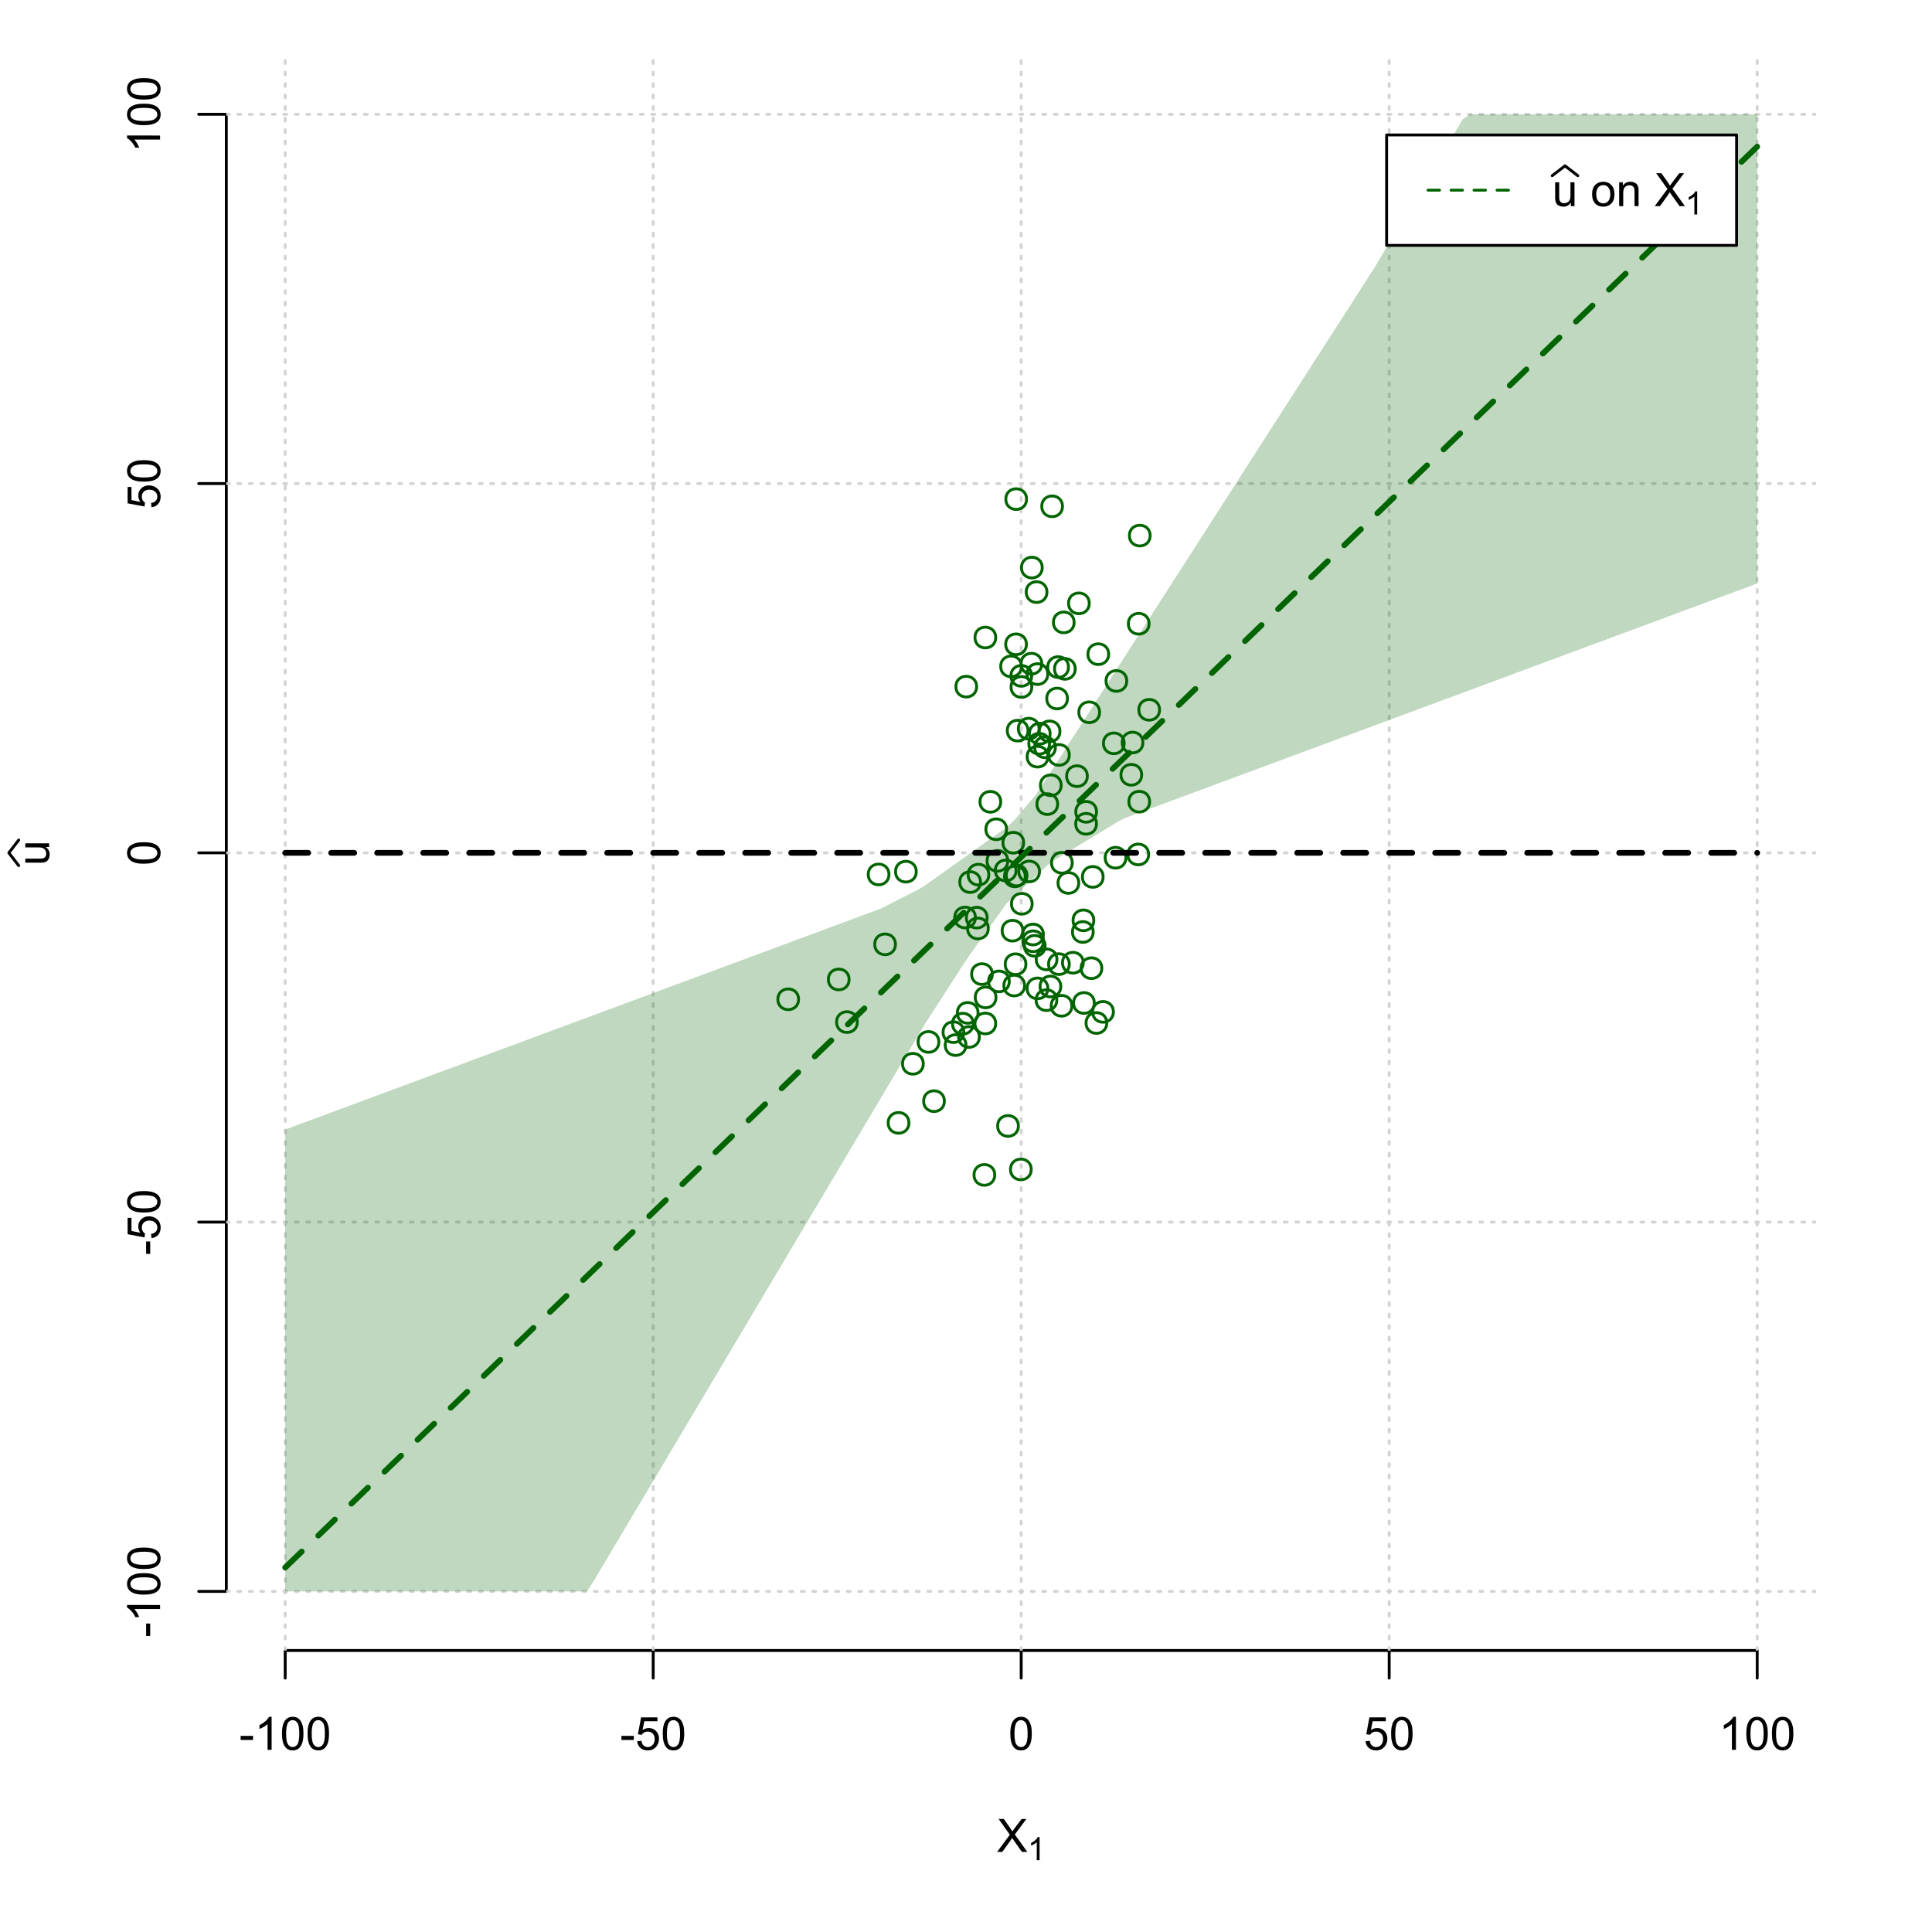 <?xml version="1.0" encoding="UTF-8"?>
<svg xmlns="http://www.w3.org/2000/svg" xmlns:xlink="http://www.w3.org/1999/xlink" width="504pt" height="504pt" viewBox="0 0 504 504" version="1.1">
<defs>
<g>
<symbol overflow="visible" id="glyph0-0">
<path style="stroke:none;" d="M 1.5 0 L 1.5 -7.5 L 7.5 -7.5 L 7.5 0 Z M 1.688 -0.188 L 7.312 -0.188 L 7.312 -7.312 L 1.688 -7.312 Z M 1.688 -0.188 "/>
</symbol>
<symbol overflow="visible" id="glyph0-1">
<path style="stroke:none;" d="M 0.055 0 L 3.375 -4.477 L 0.445 -8.59 L 1.797 -8.59 L 3.359 -6.387 C 3.68 -5.93 3.91 -5.578 4.047 -5.332 C 4.238 -5.645 4.465 -5.969 4.727 -6.312 L 6.457 -8.59 L 7.695 -8.59 L 4.676 -4.539 L 7.93 0 L 6.523 0 L 4.359 -3.062 C 4.238 -3.238 4.113 -3.43 3.984 -3.641 C 3.789 -3.324 3.652 -3.109 3.574 -2.992 L 1.418 0 Z M 0.055 0 "/>
</symbol>
<symbol overflow="visible" id="glyph0-2">
<path style="stroke:none;" d="M 0.383 -2.578 L 0.383 -3.641 L 3.621 -3.641 L 3.621 -2.578 Z M 0.383 -2.578 "/>
</symbol>
<symbol overflow="visible" id="glyph0-3">
<path style="stroke:none;" d="M 4.469 0 L 3.414 0 L 3.414 -6.719 C 3.16 -6.477 2.828 -6.234 2.414 -5.996 C 2 -5.75 1.629 -5.57 1.305 -5.449 L 1.305 -6.469 C 1.895 -6.742 2.41 -7.078 2.852 -7.477 C 3.293 -7.871 3.605 -8.254 3.789 -8.625 L 4.469 -8.625 Z M 4.469 0 "/>
</symbol>
<symbol overflow="visible" id="glyph0-4">
<path style="stroke:none;" d="M 0.5 -4.234 C 0.496 -5.246 0.602 -6.062 0.812 -6.688 C 1.02 -7.305 1.328 -7.785 1.742 -8.121 C 2.148 -8.457 2.668 -8.625 3.297 -8.625 C 3.758 -8.625 4.164 -8.531 4.512 -8.348 C 4.855 -8.16 5.141 -7.891 5.371 -7.543 C 5.594 -7.191 5.773 -6.766 5.906 -6.266 C 6.035 -5.762 6.098 -5.086 6.102 -4.234 C 6.098 -3.227 5.996 -2.414 5.789 -1.797 C 5.578 -1.176 5.266 -0.695 4.859 -0.359 C 4.445 -0.02 3.926 0.145 3.297 0.148 C 2.465 0.145 1.816 -0.148 1.348 -0.742 C 0.781 -1.457 0.496 -2.621 0.5 -4.234 Z M 1.582 -4.234 C 1.582 -2.824 1.746 -1.887 2.074 -1.418 C 2.402 -0.949 2.809 -0.715 3.297 -0.719 C 3.777 -0.715 4.184 -0.949 4.52 -1.422 C 4.848 -1.887 5.016 -2.824 5.016 -4.234 C 5.016 -5.648 4.848 -6.59 4.52 -7.055 C 4.184 -7.516 3.773 -7.746 3.289 -7.75 C 2.801 -7.746 2.414 -7.543 2.125 -7.137 C 1.762 -6.613 1.582 -5.645 1.582 -4.234 Z M 1.582 -4.234 "/>
</symbol>
<symbol overflow="visible" id="glyph0-5">
<path style="stroke:none;" d="M 0.5 -2.25 L 1.605 -2.344 C 1.684 -1.805 1.871 -1.398 2.176 -1.125 C 2.473 -0.852 2.836 -0.715 3.258 -0.719 C 3.766 -0.715 4.195 -0.906 4.547 -1.293 C 4.898 -1.672 5.074 -2.18 5.074 -2.82 C 5.074 -3.414 4.902 -3.891 4.566 -4.242 C 4.227 -4.59 3.785 -4.762 3.242 -4.766 C 2.898 -4.762 2.594 -4.684 2.32 -4.531 C 2.047 -4.375 1.832 -4.176 1.676 -3.93 L 0.688 -4.062 L 1.516 -8.473 L 5.789 -8.473 L 5.789 -7.465 L 2.359 -7.465 L 1.898 -5.156 C 2.414 -5.516 2.953 -5.695 3.523 -5.695 C 4.27 -5.695 4.902 -5.434 5.422 -4.914 C 5.934 -4.395 6.191 -3.727 6.195 -2.914 C 6.191 -2.133 5.965 -1.461 5.516 -0.898 C 4.961 -0.199 4.211 0.145 3.258 0.148 C 2.477 0.145 1.836 -0.07 1.344 -0.508 C 0.844 -0.941 0.562 -1.523 0.5 -2.25 Z M 0.5 -2.25 "/>
</symbol>
<symbol overflow="visible" id="glyph0-6">
<path style="stroke:none;" d="M 4.867 0 L 4.867 -0.914 C 4.379 -0.211 3.723 0.141 2.895 0.141 C 2.527 0.141 2.184 0.07 1.867 -0.07 C 1.547 -0.211 1.309 -0.387 1.156 -0.602 C 1 -0.812 0.895 -1.074 0.832 -1.383 C 0.785 -1.59 0.762 -1.918 0.766 -2.367 L 0.766 -6.223 L 1.82 -6.223 L 1.82 -2.773 C 1.816 -2.219 1.84 -1.848 1.887 -1.656 C 1.949 -1.379 2.09 -1.16 2.309 -1.004 C 2.523 -0.84 2.789 -0.762 3.105 -0.766 C 3.418 -0.762 3.715 -0.844 3.996 -1.008 C 4.273 -1.172 4.469 -1.391 4.586 -1.672 C 4.699 -1.949 4.758 -2.355 4.758 -2.891 L 4.758 -6.223 L 5.812 -6.223 L 5.812 0 Z M 4.867 0 "/>
</symbol>
<symbol overflow="visible" id="glyph0-7">
<path style="stroke:none;" d=""/>
</symbol>
<symbol overflow="visible" id="glyph0-8">
<path style="stroke:none;" d="M 0.398 -3.109 C 0.398 -4.262 0.719 -5.117 1.359 -5.672 C 1.895 -6.133 2.547 -6.363 3.316 -6.363 C 4.172 -6.363 4.871 -6.082 5.414 -5.52 C 5.953 -4.957 6.223 -4.184 6.227 -3.199 C 6.223 -2.398 6.102 -1.766 5.867 -1.309 C 5.625 -0.848 5.277 -0.492 4.82 -0.238 C 4.359 0.016 3.859 0.141 3.316 0.141 C 2.441 0.141 1.734 -0.137 1.203 -0.695 C 0.664 -1.254 0.398 -2.059 0.398 -3.109 Z M 1.484 -3.109 C 1.48 -2.309 1.656 -1.711 2.004 -1.32 C 2.348 -0.922 2.785 -0.727 3.316 -0.727 C 3.84 -0.727 4.273 -0.926 4.621 -1.324 C 4.969 -1.723 5.145 -2.328 5.145 -3.148 C 5.145 -3.914 4.969 -4.496 4.617 -4.895 C 4.266 -5.289 3.832 -5.488 3.316 -5.492 C 2.785 -5.488 2.348 -5.293 2.004 -4.898 C 1.656 -4.5 1.48 -3.902 1.484 -3.109 Z M 1.484 -3.109 "/>
</symbol>
<symbol overflow="visible" id="glyph0-9">
<path style="stroke:none;" d="M 0.789 0 L 0.789 -6.223 L 1.742 -6.223 L 1.742 -5.336 C 2.195 -6.02 2.855 -6.363 3.719 -6.363 C 4.09 -6.363 4.434 -6.293 4.754 -6.16 C 5.066 -6.023 5.305 -5.848 5.461 -5.633 C 5.617 -5.41 5.727 -5.152 5.789 -4.852 C 5.828 -4.656 5.848 -4.312 5.848 -3.828 L 5.848 0 L 4.793 0 L 4.793 -3.785 C 4.793 -4.215 4.75 -4.535 4.668 -4.75 C 4.586 -4.961 4.441 -5.129 4.234 -5.258 C 4.023 -5.383 3.777 -5.449 3.5 -5.449 C 3.047 -5.449 2.66 -5.305 2.332 -5.02 C 2.004 -4.734 1.84 -4.195 1.844 -3.398 L 1.844 0 Z M 0.789 0 "/>
</symbol>
<symbol overflow="visible" id="glyph1-0">
<path style="stroke:none;" d="M 1.051 0 L 1.051 -5.25 L 5.25 -5.25 L 5.25 0 Z M 1.18 -0.133 L 5.117 -0.133 L 5.117 -5.117 L 1.18 -5.117 Z M 1.18 -0.133 "/>
</symbol>
<symbol overflow="visible" id="glyph1-1">
<path style="stroke:none;" d="M 3.129 0 L 2.391 0 L 2.391 -4.703 C 2.211 -4.531 1.977 -4.363 1.691 -4.195 C 1.398 -4.023 1.141 -3.895 0.914 -3.812 L 0.914 -4.527 C 1.328 -4.719 1.688 -4.953 1.996 -5.234 C 2.305 -5.508 2.523 -5.777 2.652 -6.039 L 3.129 -6.039 Z M 3.129 0 "/>
</symbol>
<symbol overflow="visible" id="glyph2-0">
<path style="stroke:none;" d="M 0 -1.5 L -7.5 -1.5 L -7.5 -7.5 L 0 -7.5 Z M -0.188 -1.688 L -0.188 -7.312 L -7.312 -7.312 L -7.312 -1.688 Z M -0.188 -1.688 "/>
</symbol>
<symbol overflow="visible" id="glyph2-1">
<path style="stroke:none;" d="M 0 -4.867 L -0.914 -4.867 C -0.211 -4.379 0.141 -3.723 0.141 -2.895 C 0.141 -2.527 0.07 -2.184 -0.07 -1.867 C -0.211 -1.547 -0.387 -1.309 -0.598 -1.156 C -0.809 -1 -1.07 -0.895 -1.383 -0.832 C -1.59 -0.789 -1.918 -0.766 -2.367 -0.77 L -6.223 -0.77 L -6.223 -1.824 L -2.773 -1.824 C -2.219 -1.82 -1.848 -1.844 -1.656 -1.887 C -1.379 -1.949 -1.16 -2.09 -1.004 -2.309 C -0.84 -2.523 -0.762 -2.789 -0.766 -3.105 C -0.762 -3.418 -0.844 -3.715 -1.008 -3.996 C -1.172 -4.273 -1.391 -4.469 -1.672 -4.586 C -1.945 -4.699 -2.352 -4.758 -2.887 -4.758 L -6.223 -4.758 L -6.223 -5.812 L 0 -5.812 Z M 0 -4.867 "/>
</symbol>
<symbol overflow="visible" id="glyph2-2">
<path style="stroke:none;" d="M -2.578 -0.383 L -3.641 -0.383 L -3.641 -3.621 L -2.578 -3.621 Z M -2.578 -0.383 "/>
</symbol>
<symbol overflow="visible" id="glyph2-3">
<path style="stroke:none;" d="M 0 -4.469 L 0 -3.414 L -6.719 -3.418 C -6.477 -3.16 -6.234 -2.828 -5.996 -2.418 C -5.75 -2.004 -5.57 -1.633 -5.449 -1.309 L -6.469 -1.309 C -6.742 -1.895 -7.078 -2.41 -7.477 -2.852 C -7.871 -3.293 -8.254 -3.605 -8.625 -3.793 L -8.625 -4.473 Z M 0 -4.469 "/>
</symbol>
<symbol overflow="visible" id="glyph2-4">
<path style="stroke:none;" d="M -4.234 -0.5 C -5.246 -0.496 -6.062 -0.602 -6.688 -0.812 C -7.305 -1.02 -7.785 -1.328 -8.121 -1.742 C -8.457 -2.152 -8.625 -2.672 -8.625 -3.301 C -8.625 -3.758 -8.531 -4.164 -8.348 -4.512 C -8.16 -4.859 -7.891 -5.145 -7.543 -5.371 C -7.191 -5.594 -6.766 -5.773 -6.266 -5.906 C -5.762 -6.035 -5.086 -6.098 -4.234 -6.102 C -3.223 -6.098 -2.41 -5.996 -1.793 -5.789 C -1.176 -5.578 -0.695 -5.266 -0.359 -4.859 C -0.02 -4.445 0.145 -3.926 0.148 -3.297 C 0.145 -2.465 -0.148 -1.816 -0.742 -1.348 C -1.457 -0.781 -2.621 -0.496 -4.234 -0.5 Z M -4.234 -1.582 C -2.824 -1.582 -1.887 -1.746 -1.418 -2.074 C -0.949 -2.402 -0.715 -2.809 -0.719 -3.297 C -0.715 -3.777 -0.949 -4.184 -1.422 -4.52 C -1.887 -4.848 -2.824 -5.016 -4.234 -5.016 C -5.648 -5.016 -6.59 -4.848 -7.055 -4.52 C -7.516 -4.188 -7.746 -3.777 -7.75 -3.289 C -7.746 -2.801 -7.543 -2.414 -7.137 -2.129 C -6.613 -1.762 -5.645 -1.582 -4.234 -1.582 Z M -4.234 -1.582 "/>
</symbol>
<symbol overflow="visible" id="glyph2-5">
<path style="stroke:none;" d="M -2.25 -0.5 L -2.344 -1.605 C -1.805 -1.684 -1.398 -1.871 -1.125 -2.176 C -0.852 -2.473 -0.715 -2.836 -0.719 -3.258 C -0.715 -3.766 -0.906 -4.195 -1.293 -4.547 C -1.672 -4.898 -2.18 -5.074 -2.816 -5.074 C -3.414 -5.074 -3.891 -4.902 -4.242 -4.566 C -4.59 -4.227 -4.762 -3.785 -4.766 -3.242 C -4.762 -2.898 -4.684 -2.594 -4.531 -2.32 C -4.375 -2.047 -4.176 -1.832 -3.93 -1.676 L -4.062 -0.688 L -8.473 -1.52 L -8.473 -5.789 L -7.465 -5.789 L -7.465 -2.363 L -5.156 -1.898 C -5.516 -2.414 -5.695 -2.953 -5.695 -3.523 C -5.695 -4.27 -5.434 -4.902 -4.914 -5.422 C -4.395 -5.934 -3.727 -6.191 -2.91 -6.195 C -2.133 -6.191 -1.461 -5.965 -0.895 -5.516 C -0.199 -4.961 0.145 -4.211 0.148 -3.258 C 0.145 -2.477 -0.07 -1.836 -0.508 -1.344 C -0.941 -0.848 -1.523 -0.566 -2.25 -0.5 Z M -2.25 -0.5 "/>
</symbol>
</g>
<clipPath id="clip1">
  <path d="M 74 14.398 L 75 14.398 L 75 430.559 L 74 430.559 Z M 74 14.398 "/>
</clipPath>
<clipPath id="clip2">
  <path d="M 170 14.398 L 171 14.398 L 171 430.559 L 170 430.559 Z M 170 14.398 "/>
</clipPath>
<clipPath id="clip3">
  <path d="M 266 14.398 L 267 14.398 L 267 430.559 L 266 430.559 Z M 266 14.398 "/>
</clipPath>
<clipPath id="clip4">
  <path d="M 362 14.398 L 363 14.398 L 363 430.559 L 362 430.559 Z M 362 14.398 "/>
</clipPath>
<clipPath id="clip5">
  <path d="M 458 14.398 L 459 14.398 L 459 430.559 L 458 430.559 Z M 458 14.398 "/>
</clipPath>
<clipPath id="clip6">
  <path d="M 59.039 414 L 473.758 414 L 473.758 416 L 59.039 416 Z M 59.039 414 "/>
</clipPath>
<clipPath id="clip7">
  <path d="M 59.039 318 L 473.758 318 L 473.758 320 L 59.039 320 Z M 59.039 318 "/>
</clipPath>
<clipPath id="clip8">
  <path d="M 59.039 222 L 473.758 222 L 473.758 223 L 59.039 223 Z M 59.039 222 "/>
</clipPath>
<clipPath id="clip9">
  <path d="M 59.039 125 L 473.758 125 L 473.758 127 L 59.039 127 Z M 59.039 125 "/>
</clipPath>
<clipPath id="clip10">
  <path d="M 59.039 29 L 473.758 29 L 473.758 31 L 59.039 31 Z M 59.039 29 "/>
</clipPath>
</defs>
<g id="surface4866">
<rect x="0" y="0" width="504" height="504" style="fill:rgb(100%,100%,100%);fill-opacity:1;stroke:none;"/>
<g style="fill:rgb(0%,0%,0%);fill-opacity:1;">
  <use xlink:href="#glyph0-1" x="260.062" y="483.102"/>
</g>
<g style="fill:rgb(0%,0%,0%);fill-opacity:1;">
  <use xlink:href="#glyph1-1" x="268.066" y="485.281"/>
</g>
<g style="fill:rgb(0%,0%,0%);fill-opacity:1;">
  <use xlink:href="#glyph2-1" x="12.82" y="225.816"/>
</g>
<path style="fill:none;stroke-width:0.75;stroke-linecap:round;stroke-linejoin:round;stroke:rgb(0%,0%,0%);stroke-opacity:1;stroke-miterlimit:10;" d="M 4.879 225.816 L 2.301 222.48 L 4.879 219.145 "/>
<path style="fill:none;stroke-width:0.75;stroke-linecap:round;stroke-linejoin:round;stroke:rgb(0%,0%,0%);stroke-opacity:1;stroke-miterlimit:10;" d="M 74.398 430.559 L 458.398 430.559 "/>
<path style="fill:none;stroke-width:0.75;stroke-linecap:round;stroke-linejoin:round;stroke:rgb(0%,0%,0%);stroke-opacity:1;stroke-miterlimit:10;" d="M 74.398 430.559 L 74.398 437.762 "/>
<path style="fill:none;stroke-width:0.75;stroke-linecap:round;stroke-linejoin:round;stroke:rgb(0%,0%,0%);stroke-opacity:1;stroke-miterlimit:10;" d="M 170.398 430.559 L 170.398 437.762 "/>
<path style="fill:none;stroke-width:0.75;stroke-linecap:round;stroke-linejoin:round;stroke:rgb(0%,0%,0%);stroke-opacity:1;stroke-miterlimit:10;" d="M 266.398 430.559 L 266.398 437.762 "/>
<path style="fill:none;stroke-width:0.75;stroke-linecap:round;stroke-linejoin:round;stroke:rgb(0%,0%,0%);stroke-opacity:1;stroke-miterlimit:10;" d="M 362.398 430.559 L 362.398 437.762 "/>
<path style="fill:none;stroke-width:0.75;stroke-linecap:round;stroke-linejoin:round;stroke:rgb(0%,0%,0%);stroke-opacity:1;stroke-miterlimit:10;" d="M 458.398 430.559 L 458.398 437.762 "/>
<g style="fill:rgb(0%,0%,0%);fill-opacity:1;">
  <use xlink:href="#glyph0-2" x="62.391" y="456.48"/>
  <use xlink:href="#glyph0-3" x="66.387" y="456.48"/>
  <use xlink:href="#glyph0-4" x="73.061" y="456.48"/>
  <use xlink:href="#glyph0-4" x="79.734" y="456.48"/>
</g>
<g style="fill:rgb(0%,0%,0%);fill-opacity:1;">
  <use xlink:href="#glyph0-2" x="161.727" y="456.48"/>
  <use xlink:href="#glyph0-5" x="165.723" y="456.48"/>
  <use xlink:href="#glyph0-4" x="172.396" y="456.48"/>
</g>
<g style="fill:rgb(0%,0%,0%);fill-opacity:1;">
  <use xlink:href="#glyph0-4" x="263.062" y="456.48"/>
</g>
<g style="fill:rgb(0%,0%,0%);fill-opacity:1;">
  <use xlink:href="#glyph0-5" x="355.727" y="456.48"/>
  <use xlink:href="#glyph0-4" x="362.4" y="456.48"/>
</g>
<g style="fill:rgb(0%,0%,0%);fill-opacity:1;">
  <use xlink:href="#glyph0-3" x="448.387" y="456.48"/>
  <use xlink:href="#glyph0-4" x="455.061" y="456.48"/>
  <use xlink:href="#glyph0-4" x="461.734" y="456.48"/>
</g>
<path style="fill:none;stroke-width:0.75;stroke-linecap:round;stroke-linejoin:round;stroke:rgb(0%,0%,0%);stroke-opacity:1;stroke-miterlimit:10;" d="M 59.039 415.148 L 59.039 29.812 "/>
<path style="fill:none;stroke-width:0.75;stroke-linecap:round;stroke-linejoin:round;stroke:rgb(0%,0%,0%);stroke-opacity:1;stroke-miterlimit:10;" d="M 59.039 415.148 L 51.84 415.148 "/>
<path style="fill:none;stroke-width:0.75;stroke-linecap:round;stroke-linejoin:round;stroke:rgb(0%,0%,0%);stroke-opacity:1;stroke-miterlimit:10;" d="M 59.039 318.812 L 51.84 318.812 "/>
<path style="fill:none;stroke-width:0.75;stroke-linecap:round;stroke-linejoin:round;stroke:rgb(0%,0%,0%);stroke-opacity:1;stroke-miterlimit:10;" d="M 59.039 222.48 L 51.84 222.48 "/>
<path style="fill:none;stroke-width:0.75;stroke-linecap:round;stroke-linejoin:round;stroke:rgb(0%,0%,0%);stroke-opacity:1;stroke-miterlimit:10;" d="M 59.039 126.148 L 51.84 126.148 "/>
<path style="fill:none;stroke-width:0.75;stroke-linecap:round;stroke-linejoin:round;stroke:rgb(0%,0%,0%);stroke-opacity:1;stroke-miterlimit:10;" d="M 59.039 29.812 L 51.84 29.812 "/>
<g style="fill:rgb(0%,0%,0%);fill-opacity:1;">
  <use xlink:href="#glyph2-2" x="41.762" y="427.156"/>
  <use xlink:href="#glyph2-3" x="41.762" y="423.16"/>
  <use xlink:href="#glyph2-4" x="41.762" y="416.486"/>
  <use xlink:href="#glyph2-4" x="41.762" y="409.812"/>
</g>
<g style="fill:rgb(0%,0%,0%);fill-opacity:1;">
  <use xlink:href="#glyph2-2" x="41.762" y="327.484"/>
  <use xlink:href="#glyph2-5" x="41.762" y="323.488"/>
  <use xlink:href="#glyph2-4" x="41.762" y="316.814"/>
</g>
<g style="fill:rgb(0%,0%,0%);fill-opacity:1;">
  <use xlink:href="#glyph2-4" x="41.762" y="225.816"/>
</g>
<g style="fill:rgb(0%,0%,0%);fill-opacity:1;">
  <use xlink:href="#glyph2-5" x="41.762" y="132.82"/>
  <use xlink:href="#glyph2-4" x="41.762" y="126.146"/>
</g>
<g style="fill:rgb(0%,0%,0%);fill-opacity:1;">
  <use xlink:href="#glyph2-3" x="41.762" y="39.824"/>
  <use xlink:href="#glyph2-4" x="41.762" y="33.15"/>
  <use xlink:href="#glyph2-4" x="41.762" y="26.477"/>
</g>
<g clip-path="url(#clip1)" clip-rule="nonzero">
<path style="fill:none;stroke-width:0.75;stroke-linecap:round;stroke-linejoin:round;stroke:rgb(82.745%,82.745%,82.745%);stroke-opacity:1;stroke-dasharray:0.75,2.25;stroke-miterlimit:10;" d="M 74.398 430.559 L 74.398 14.398 "/>
</g>
<g clip-path="url(#clip2)" clip-rule="nonzero">
<path style="fill:none;stroke-width:0.75;stroke-linecap:round;stroke-linejoin:round;stroke:rgb(82.745%,82.745%,82.745%);stroke-opacity:1;stroke-dasharray:0.75,2.25;stroke-miterlimit:10;" d="M 170.398 430.559 L 170.398 14.398 "/>
</g>
<g clip-path="url(#clip3)" clip-rule="nonzero">
<path style="fill:none;stroke-width:0.75;stroke-linecap:round;stroke-linejoin:round;stroke:rgb(82.745%,82.745%,82.745%);stroke-opacity:1;stroke-dasharray:0.75,2.25;stroke-miterlimit:10;" d="M 266.398 430.559 L 266.398 14.398 "/>
</g>
<g clip-path="url(#clip4)" clip-rule="nonzero">
<path style="fill:none;stroke-width:0.75;stroke-linecap:round;stroke-linejoin:round;stroke:rgb(82.745%,82.745%,82.745%);stroke-opacity:1;stroke-dasharray:0.75,2.25;stroke-miterlimit:10;" d="M 362.398 430.559 L 362.398 14.398 "/>
</g>
<g clip-path="url(#clip5)" clip-rule="nonzero">
<path style="fill:none;stroke-width:0.75;stroke-linecap:round;stroke-linejoin:round;stroke:rgb(82.745%,82.745%,82.745%);stroke-opacity:1;stroke-dasharray:0.75,2.25;stroke-miterlimit:10;" d="M 458.398 430.559 L 458.398 14.398 "/>
</g>
<g clip-path="url(#clip6)" clip-rule="nonzero">
<path style="fill:none;stroke-width:0.75;stroke-linecap:round;stroke-linejoin:round;stroke:rgb(82.745%,82.745%,82.745%);stroke-opacity:1;stroke-dasharray:0.75,2.25;stroke-miterlimit:10;" d="M 59.039 415.148 L 473.762 415.148 "/>
</g>
<g clip-path="url(#clip7)" clip-rule="nonzero">
<path style="fill:none;stroke-width:0.75;stroke-linecap:round;stroke-linejoin:round;stroke:rgb(82.745%,82.745%,82.745%);stroke-opacity:1;stroke-dasharray:0.75,2.25;stroke-miterlimit:10;" d="M 59.039 318.812 L 473.762 318.812 "/>
</g>
<g clip-path="url(#clip8)" clip-rule="nonzero">
<path style="fill:none;stroke-width:0.75;stroke-linecap:round;stroke-linejoin:round;stroke:rgb(82.745%,82.745%,82.745%);stroke-opacity:1;stroke-dasharray:0.75,2.25;stroke-miterlimit:10;" d="M 59.039 222.48 L 473.762 222.48 "/>
</g>
<g clip-path="url(#clip9)" clip-rule="nonzero">
<path style="fill:none;stroke-width:0.75;stroke-linecap:round;stroke-linejoin:round;stroke:rgb(82.745%,82.745%,82.745%);stroke-opacity:1;stroke-dasharray:0.75,2.25;stroke-miterlimit:10;" d="M 59.039 126.148 L 473.762 126.148 "/>
</g>
<g clip-path="url(#clip10)" clip-rule="nonzero">
<path style="fill:none;stroke-width:0.75;stroke-linecap:round;stroke-linejoin:round;stroke:rgb(82.745%,82.745%,82.745%);stroke-opacity:1;stroke-dasharray:0.75,2.25;stroke-miterlimit:10;" d="M 59.039 29.812 L 473.762 29.812 "/>
</g>
<path style=" stroke:none;fill-rule:nonzero;fill:rgb(0%,39.216%,0%);fill-opacity:0.251;" d="M 74.398 365.887 L 74.398 294.664 L 76.32 293.953 L 78.238 293.242 L 80.16 292.527 L 82.078 291.816 L 84 291.105 L 85.922 290.391 L 87.84 289.68 L 89.762 288.969 L 91.68 288.254 L 93.602 287.543 L 95.52 286.832 L 97.441 286.117 L 99.359 285.406 L 101.281 284.695 L 103.199 283.98 L 105.121 283.27 L 107.039 282.559 L 108.961 281.844 L 110.879 281.133 L 112.801 280.422 L 114.719 279.707 L 116.641 278.996 L 118.559 278.285 L 120.48 277.57 L 122.398 276.859 L 124.32 276.148 L 126.238 275.434 L 128.16 274.723 L 130.078 274.012 L 132 273.297 L 133.922 272.586 L 135.84 271.875 L 137.762 271.16 L 139.68 270.449 L 141.602 269.738 L 143.52 269.023 L 145.441 268.312 L 147.359 267.602 L 149.281 266.887 L 151.199 266.176 L 153.121 265.465 L 155.039 264.75 L 156.961 264.039 L 158.879 263.328 L 160.801 262.613 L 162.719 261.902 L 164.641 261.191 L 166.559 260.477 L 168.48 259.766 L 170.398 259.055 L 172.32 258.34 L 174.238 257.629 L 176.16 256.918 L 178.078 256.203 L 181.922 254.781 L 183.84 254.066 L 185.762 253.355 L 187.68 252.645 L 189.602 251.93 L 191.52 251.219 L 193.441 250.508 L 195.359 249.793 L 197.281 249.082 L 199.199 248.371 L 201.121 247.656 L 203.039 246.945 L 204.961 246.234 L 206.879 245.52 L 208.801 244.809 L 210.719 244.098 L 212.641 243.383 L 214.559 242.672 L 216.48 241.961 L 218.398 241.246 L 220.32 240.535 L 222.238 239.824 L 224.16 239.109 L 226.078 238.398 L 228 237.688 L 229.922 236.953 L 231.84 235.977 L 233.762 235 L 235.68 234.023 L 237.602 233.047 L 239.52 232.07 L 241.441 230.895 L 243.359 229.527 L 245.281 228.16 L 247.199 226.793 L 249.121 225.43 L 251.039 224.062 L 252.961 222.695 L 254.879 221.328 L 256.801 219.965 L 258.719 218.598 L 260.641 217.23 L 262.559 215.863 L 264.48 214.102 L 266.398 211.883 L 268.32 209.582 L 270.238 207.285 L 272.16 204.398 L 274.078 201.41 L 276 198.418 L 277.922 195.43 L 279.84 192.438 L 281.762 189.449 L 283.68 186.457 L 285.602 183.469 L 287.52 180.477 L 289.441 177.484 L 291.359 174.496 L 293.281 171.504 L 295.199 168.516 L 297.121 165.523 L 299.039 162.535 L 300.961 159.543 L 302.879 156.551 L 304.801 153.562 L 306.719 150.57 L 308.641 147.582 L 310.559 144.59 L 312.48 141.602 L 314.398 138.609 L 316.32 135.621 L 318.238 132.629 L 320.16 129.637 L 322.078 126.648 L 324 123.656 L 325.922 120.668 L 327.84 117.676 L 329.762 114.688 L 331.68 111.695 L 333.602 108.707 L 335.52 105.715 L 337.441 102.723 L 339.359 99.734 L 341.281 96.742 L 343.199 93.754 L 345.121 90.762 L 347.039 87.773 L 348.961 84.781 L 350.879 81.789 L 352.801 78.801 L 354.719 75.809 L 356.641 72.82 L 358.559 69.828 L 360.48 66.602 L 362.398 63.371 L 364.32 60.145 L 366.238 56.914 L 368.16 53.684 L 370.078 50.453 L 372 47.223 L 373.922 43.996 L 375.84 40.766 L 377.762 37.535 L 379.68 34.305 L 381.602 31.074 L 383.52 29.812 L 458.398 29.812 L 458.398 152.219 L 456.48 152.93 L 454.559 153.645 L 452.641 154.355 L 450.719 155.066 L 448.801 155.781 L 446.879 156.492 L 444.961 157.203 L 443.039 157.918 L 441.121 158.629 L 439.199 159.34 L 437.281 160.055 L 435.359 160.766 L 433.441 161.477 L 431.52 162.191 L 429.602 162.902 L 427.68 163.613 L 425.762 164.328 L 423.84 165.039 L 421.922 165.75 L 420 166.465 L 418.078 167.176 L 416.16 167.887 L 414.238 168.602 L 412.32 169.312 L 410.398 170.023 L 408.48 170.738 L 406.559 171.449 L 404.641 172.16 L 402.719 172.875 L 400.801 173.586 L 398.879 174.297 L 396.961 175.012 L 395.039 175.723 L 393.121 176.434 L 391.199 177.148 L 389.281 177.859 L 387.359 178.57 L 385.441 179.285 L 383.52 179.996 L 381.602 180.707 L 379.68 181.422 L 377.762 182.133 L 375.84 182.844 L 373.922 183.559 L 370.078 184.98 L 368.16 185.695 L 366.238 186.406 L 364.32 187.117 L 362.398 187.832 L 360.48 188.543 L 358.559 189.254 L 356.641 189.969 L 354.719 190.68 L 352.801 191.391 L 350.879 192.105 L 348.961 192.816 L 347.039 193.527 L 345.121 194.242 L 343.199 194.953 L 341.281 195.664 L 339.359 196.379 L 337.441 197.09 L 335.52 197.801 L 333.602 198.516 L 331.68 199.227 L 329.762 199.938 L 327.84 200.652 L 325.922 201.363 L 322.078 202.785 L 320.16 203.5 L 318.238 204.211 L 316.32 204.922 L 314.398 205.637 L 312.48 206.348 L 310.559 207.059 L 308.641 207.773 L 306.719 208.484 L 304.801 209.195 L 302.879 209.91 L 300.961 210.621 L 299.039 211.332 L 297.121 212.047 L 295.199 212.758 L 293.281 213.469 L 291.359 214.512 L 289.441 215.676 L 287.52 216.84 L 285.602 218.004 L 283.68 219.168 L 281.762 220.332 L 279.84 221.496 L 277.922 222.664 L 274.078 224.992 L 272.16 226.758 L 270.238 228.531 L 268.32 230.309 L 266.398 232.082 L 264.48 233.855 L 262.559 235.695 L 260.641 238.387 L 258.719 241.074 L 256.801 243.762 L 254.879 246.449 L 252.961 249.137 L 251.039 252.012 L 249.121 254.988 L 247.199 257.965 L 245.281 260.941 L 243.359 263.918 L 241.441 266.895 L 239.52 270.07 L 237.602 273.297 L 235.68 276.527 L 233.762 279.758 L 231.84 282.988 L 229.922 286.219 L 228 289.445 L 226.078 292.676 L 224.16 295.906 L 222.238 299.137 L 220.32 302.367 L 218.398 305.594 L 216.48 308.824 L 214.559 312.055 L 212.641 315.285 L 210.719 318.512 L 208.801 321.742 L 206.879 324.973 L 204.961 328.203 L 203.039 331.434 L 201.121 334.66 L 199.199 337.891 L 197.281 341.121 L 195.359 344.352 L 193.441 347.582 L 191.52 350.809 L 189.602 354.039 L 187.68 357.27 L 185.762 360.5 L 183.84 363.727 L 181.922 366.957 L 178.078 373.418 L 176.16 376.648 L 174.238 379.875 L 172.32 383.105 L 170.398 386.336 L 168.48 389.566 L 166.559 392.797 L 164.641 396.023 L 162.719 399.254 L 160.801 402.484 L 158.879 405.715 L 156.961 408.941 L 155.039 412.172 L 153.121 415.148 L 74.398 415.148 Z M 74.398 365.887 "/>
<path style="fill:none;stroke-width:0.75;stroke-linecap:round;stroke-linejoin:round;stroke:rgb(0%,39.216%,0%);stroke-opacity:1;stroke-miterlimit:10;" d="M 251.418 269.258 C 251.418 272.859 246.02 272.859 246.02 269.258 C 246.02 265.66 251.418 265.66 251.418 269.258 "/>
<path style="fill:none;stroke-width:0.75;stroke-linecap:round;stroke-linejoin:round;stroke:rgb(0%,39.216%,0%);stroke-opacity:1;stroke-miterlimit:10;" d="M 254.453 239.352 C 254.453 242.949 249.055 242.949 249.055 239.352 C 249.055 235.75 254.453 235.75 254.453 239.352 "/>
<path style="fill:none;stroke-width:0.75;stroke-linecap:round;stroke-linejoin:round;stroke:rgb(0%,39.216%,0%);stroke-opacity:1;stroke-miterlimit:10;" d="M 278.941 251.508 C 278.941 255.109 273.539 255.109 273.539 251.508 C 273.539 247.91 278.941 247.91 278.941 251.508 "/>
<path style="fill:none;stroke-width:0.75;stroke-linecap:round;stroke-linejoin:round;stroke:rgb(0%,39.216%,0%);stroke-opacity:1;stroke-miterlimit:10;" d="M 262.898 224.574 C 262.898 228.172 257.496 228.172 257.496 224.574 C 257.496 220.973 262.898 220.973 262.898 224.574 "/>
<path style="fill:none;stroke-width:0.75;stroke-linecap:round;stroke-linejoin:round;stroke:rgb(0%,39.216%,0%);stroke-opacity:1;stroke-miterlimit:10;" d="M 239.023 227.391 C 239.023 230.988 233.625 230.988 233.625 227.391 C 233.625 223.789 239.023 223.789 239.023 227.391 "/>
<path style="fill:none;stroke-width:0.75;stroke-linecap:round;stroke-linejoin:round;stroke:rgb(0%,39.216%,0%);stroke-opacity:1;stroke-miterlimit:10;" d="M 272.633 246.742 C 272.633 250.344 267.234 250.344 267.234 246.742 C 267.234 243.145 272.633 243.145 272.633 246.742 "/>
<path style="fill:none;stroke-width:0.75;stroke-linecap:round;stroke-linejoin:round;stroke:rgb(0%,39.216%,0%);stroke-opacity:1;stroke-miterlimit:10;" d="M 302.488 185.168 C 302.488 188.766 297.09 188.766 297.09 185.168 C 297.09 181.566 302.488 181.566 302.488 185.168 "/>
<path style="fill:none;stroke-width:0.75;stroke-linecap:round;stroke-linejoin:round;stroke:rgb(0%,39.216%,0%);stroke-opacity:1;stroke-miterlimit:10;" d="M 257.5 239.383 C 257.5 242.984 252.098 242.984 252.098 239.383 C 252.098 235.785 257.5 235.785 257.5 239.383 "/>
<path style="fill:none;stroke-width:0.75;stroke-linecap:round;stroke-linejoin:round;stroke:rgb(0%,39.216%,0%);stroke-opacity:1;stroke-miterlimit:10;" d="M 271.172 227.336 C 271.172 230.934 265.77 230.934 265.77 227.336 C 265.77 223.734 271.172 223.734 271.172 227.336 "/>
<path style="fill:none;stroke-width:0.75;stroke-linecap:round;stroke-linejoin:round;stroke:rgb(0%,39.216%,0%);stroke-opacity:1;stroke-miterlimit:10;" d="M 269.16 179.207 C 269.16 182.809 263.758 182.809 263.758 179.207 C 263.758 175.609 269.16 175.609 269.16 179.207 "/>
<path style="fill:none;stroke-width:0.75;stroke-linecap:round;stroke-linejoin:round;stroke:rgb(0%,39.216%,0%);stroke-opacity:1;stroke-miterlimit:10;" d="M 267.902 228.391 C 267.902 231.988 262.5 231.988 262.5 228.391 C 262.5 224.789 267.902 224.789 267.902 228.391 "/>
<path style="fill:none;stroke-width:0.75;stroke-linecap:round;stroke-linejoin:round;stroke:rgb(0%,39.216%,0%);stroke-opacity:1;stroke-miterlimit:10;" d="M 276.723 257.348 C 276.723 260.949 271.324 260.949 271.324 257.348 C 271.324 253.75 276.723 253.75 276.723 257.348 "/>
<path style="fill:none;stroke-width:0.75;stroke-linecap:round;stroke-linejoin:round;stroke:rgb(0%,39.216%,0%);stroke-opacity:1;stroke-miterlimit:10;" d="M 284.152 157.391 C 284.152 160.992 278.754 160.992 278.754 157.391 C 278.754 153.793 284.152 153.793 284.152 157.391 "/>
<path style="fill:none;stroke-width:0.75;stroke-linecap:round;stroke-linejoin:round;stroke:rgb(0%,39.216%,0%);stroke-opacity:1;stroke-miterlimit:10;" d="M 263.289 256.02 C 263.289 259.621 257.891 259.621 257.891 256.02 C 257.891 252.418 263.289 252.418 263.289 256.02 "/>
<path style="fill:none;stroke-width:0.75;stroke-linecap:round;stroke-linejoin:round;stroke:rgb(0%,39.216%,0%);stroke-opacity:1;stroke-miterlimit:10;" d="M 287.773 228.758 C 287.773 232.355 282.375 232.355 282.375 228.758 C 282.375 225.156 287.773 225.156 287.773 228.758 "/>
<path style="fill:none;stroke-width:0.75;stroke-linecap:round;stroke-linejoin:round;stroke:rgb(0%,39.216%,0%);stroke-opacity:1;stroke-miterlimit:10;" d="M 267.793 130.207 C 267.793 133.805 262.391 133.805 262.391 130.207 C 262.391 126.605 267.793 126.605 267.793 130.207 "/>
<path style="fill:none;stroke-width:0.75;stroke-linecap:round;stroke-linejoin:round;stroke:rgb(0%,39.216%,0%);stroke-opacity:1;stroke-miterlimit:10;" d="M 278.465 182.219 C 278.465 185.82 273.066 185.82 273.066 182.219 C 273.066 178.621 278.465 178.621 278.465 182.219 "/>
<path style="fill:none;stroke-width:0.75;stroke-linecap:round;stroke-linejoin:round;stroke:rgb(0%,39.216%,0%);stroke-opacity:1;stroke-miterlimit:10;" d="M 257.809 242.207 C 257.809 245.805 252.41 245.805 252.41 242.207 C 252.41 238.605 257.809 238.605 257.809 242.207 "/>
<path style="fill:none;stroke-width:0.75;stroke-linecap:round;stroke-linejoin:round;stroke:rgb(0%,39.216%,0%);stroke-opacity:1;stroke-miterlimit:10;" d="M 298.145 193.703 C 298.145 197.305 292.746 197.305 292.746 193.703 C 292.746 190.105 298.145 190.105 298.145 193.703 "/>
<path style="fill:none;stroke-width:0.75;stroke-linecap:round;stroke-linejoin:round;stroke:rgb(0%,39.216%,0%);stroke-opacity:1;stroke-miterlimit:10;" d="M 293.711 223.762 C 293.711 227.363 288.309 227.363 288.309 223.762 C 288.309 220.164 293.711 220.164 293.711 223.762 "/>
<path style="fill:none;stroke-width:0.75;stroke-linecap:round;stroke-linejoin:round;stroke:rgb(0%,39.216%,0%);stroke-opacity:1;stroke-miterlimit:10;" d="M 208.32 260.684 C 208.32 264.285 202.922 264.285 202.922 260.684 C 202.922 257.086 208.32 257.086 208.32 260.684 "/>
<path style="fill:none;stroke-width:0.75;stroke-linecap:round;stroke-linejoin:round;stroke:rgb(0%,39.216%,0%);stroke-opacity:1;stroke-miterlimit:10;" d="M 262.582 216.336 C 262.582 219.934 257.184 219.934 257.184 216.336 C 257.184 212.734 262.582 212.734 262.582 216.336 "/>
<path style="fill:none;stroke-width:0.75;stroke-linecap:round;stroke-linejoin:round;stroke:rgb(0%,39.216%,0%);stroke-opacity:1;stroke-miterlimit:10;" d="M 275.719 250.277 C 275.719 253.879 270.32 253.879 270.32 250.277 C 270.32 246.676 275.719 246.676 275.719 250.277 "/>
<path style="fill:none;stroke-width:0.75;stroke-linecap:round;stroke-linejoin:round;stroke:rgb(0%,39.216%,0%);stroke-opacity:1;stroke-miterlimit:10;" d="M 267.035 219.84 C 267.035 223.438 261.637 223.438 261.637 219.84 C 261.637 216.238 267.035 216.238 267.035 219.84 "/>
<path style="fill:none;stroke-width:0.75;stroke-linecap:round;stroke-linejoin:round;stroke:rgb(0%,39.216%,0%);stroke-opacity:1;stroke-miterlimit:10;" d="M 276.824 204.855 C 276.824 208.453 271.422 208.453 271.422 204.855 C 271.422 201.254 276.824 201.254 276.824 204.855 "/>
<path style="fill:none;stroke-width:0.75;stroke-linecap:round;stroke-linejoin:round;stroke:rgb(0%,39.216%,0%);stroke-opacity:1;stroke-miterlimit:10;" d="M 273.793 194.012 C 273.793 197.613 268.395 197.613 268.395 194.012 C 268.395 190.414 273.793 190.414 273.793 194.012 "/>
<path style="fill:none;stroke-width:0.75;stroke-linecap:round;stroke-linejoin:round;stroke:rgb(0%,39.216%,0%);stroke-opacity:1;stroke-miterlimit:10;" d="M 254.77 179.121 C 254.77 182.719 249.371 182.719 249.371 179.121 C 249.371 175.52 254.77 175.52 254.77 179.121 "/>
<path style="fill:none;stroke-width:0.75;stroke-linecap:round;stroke-linejoin:round;stroke:rgb(0%,39.216%,0%);stroke-opacity:1;stroke-miterlimit:10;" d="M 265.664 293.723 C 265.664 297.32 260.262 297.32 260.262 293.723 C 260.262 290.121 265.664 290.121 265.664 293.723 "/>
<path style="fill:none;stroke-width:0.75;stroke-linecap:round;stroke-linejoin:round;stroke:rgb(0%,39.216%,0%);stroke-opacity:1;stroke-miterlimit:10;" d="M 259.816 260.195 C 259.816 263.797 254.418 263.797 254.418 260.195 C 254.418 256.598 259.816 256.598 259.816 260.195 "/>
<path style="fill:none;stroke-width:0.75;stroke-linecap:round;stroke-linejoin:round;stroke:rgb(0%,39.216%,0%);stroke-opacity:1;stroke-miterlimit:10;" d="M 223.645 266.633 C 223.645 270.234 218.246 270.234 218.246 266.633 C 218.246 263.031 223.645 263.031 223.645 266.633 "/>
<path style="fill:none;stroke-width:0.75;stroke-linecap:round;stroke-linejoin:round;stroke:rgb(0%,39.216%,0%);stroke-opacity:1;stroke-miterlimit:10;" d="M 275.906 209.762 C 275.906 213.363 270.504 213.363 270.504 209.762 C 270.504 206.164 275.906 206.164 275.906 209.762 "/>
<path style="fill:none;stroke-width:0.75;stroke-linecap:round;stroke-linejoin:round;stroke:rgb(0%,39.216%,0%);stroke-opacity:1;stroke-miterlimit:10;" d="M 272.223 245.551 C 272.223 249.152 266.824 249.152 266.824 245.551 C 266.824 241.949 272.223 241.949 272.223 245.551 "/>
<path style="fill:none;stroke-width:0.75;stroke-linecap:round;stroke-linejoin:round;stroke:rgb(0%,39.216%,0%);stroke-opacity:1;stroke-miterlimit:10;" d="M 237.105 292.922 C 237.105 296.523 231.703 296.523 231.703 292.922 C 231.703 289.324 237.105 289.324 237.105 292.922 "/>
<path style="fill:none;stroke-width:0.75;stroke-linecap:round;stroke-linejoin:round;stroke:rgb(0%,39.216%,0%);stroke-opacity:1;stroke-miterlimit:10;" d="M 261.055 209.164 C 261.055 212.766 255.652 212.766 255.652 209.164 C 255.652 205.566 261.055 205.566 261.055 209.164 "/>
<path style="fill:none;stroke-width:0.75;stroke-linecap:round;stroke-linejoin:round;stroke:rgb(0%,39.216%,0%);stroke-opacity:1;stroke-miterlimit:10;" d="M 290.441 263.969 C 290.441 267.57 285.043 267.57 285.043 263.969 C 285.043 260.367 290.441 260.367 290.441 263.969 "/>
<path style="fill:none;stroke-width:0.75;stroke-linecap:round;stroke-linejoin:round;stroke:rgb(0%,39.216%,0%);stroke-opacity:1;stroke-miterlimit:10;" d="M 275.691 260.906 C 275.691 264.504 270.289 264.504 270.289 260.906 C 270.289 257.305 275.691 257.305 275.691 260.906 "/>
<path style="fill:none;stroke-width:0.75;stroke-linecap:round;stroke-linejoin:round;stroke:rgb(0%,39.216%,0%);stroke-opacity:1;stroke-miterlimit:10;" d="M 278.945 196.934 C 278.945 200.531 273.547 200.531 273.547 196.934 C 273.547 193.332 278.945 193.332 278.945 196.934 "/>
<path style="fill:none;stroke-width:0.75;stroke-linecap:round;stroke-linejoin:round;stroke:rgb(0%,39.216%,0%);stroke-opacity:1;stroke-miterlimit:10;" d="M 286.031 214.906 C 286.031 218.504 280.629 218.504 280.629 214.906 C 280.629 211.305 286.031 211.305 286.031 214.906 "/>
<path style="fill:none;stroke-width:0.75;stroke-linecap:round;stroke-linejoin:round;stroke:rgb(0%,39.216%,0%);stroke-opacity:1;stroke-miterlimit:10;" d="M 259.492 306.496 C 259.492 310.098 254.094 310.098 254.094 306.496 C 254.094 302.898 259.492 302.898 259.492 306.496 "/>
<path style="fill:none;stroke-width:0.75;stroke-linecap:round;stroke-linejoin:round;stroke:rgb(0%,39.216%,0%);stroke-opacity:1;stroke-miterlimit:10;" d="M 293.262 193.914 C 293.262 197.512 287.863 197.512 287.863 193.914 C 287.863 190.312 293.262 190.312 293.262 193.914 "/>
<path style="fill:none;stroke-width:0.75;stroke-linecap:round;stroke-linejoin:round;stroke:rgb(0%,39.216%,0%);stroke-opacity:1;stroke-miterlimit:10;" d="M 280.203 162.359 C 280.203 165.961 274.805 165.961 274.805 162.359 C 274.805 158.762 280.203 158.762 280.203 162.359 "/>
<path style="fill:none;stroke-width:0.75;stroke-linecap:round;stroke-linejoin:round;stroke:rgb(0%,39.216%,0%);stroke-opacity:1;stroke-miterlimit:10;" d="M 273.336 175.852 C 273.336 179.449 267.938 179.449 267.938 175.852 C 267.938 172.25 273.336 172.25 273.336 175.852 "/>
<path style="fill:none;stroke-width:0.75;stroke-linecap:round;stroke-linejoin:round;stroke:rgb(0%,39.216%,0%);stroke-opacity:1;stroke-miterlimit:10;" d="M 265.051 227.086 C 265.051 230.688 259.652 230.688 259.652 227.086 C 259.652 223.488 265.051 223.488 265.051 227.086 "/>
<path style="fill:none;stroke-width:0.75;stroke-linecap:round;stroke-linejoin:round;stroke:rgb(0%,39.216%,0%);stroke-opacity:1;stroke-miterlimit:10;" d="M 253.879 267.047 C 253.879 270.648 248.477 270.648 248.477 267.047 C 248.477 263.445 253.879 263.445 253.879 267.047 "/>
<path style="fill:none;stroke-width:0.75;stroke-linecap:round;stroke-linejoin:round;stroke:rgb(0%,39.216%,0%);stroke-opacity:1;stroke-miterlimit:10;" d="M 297.824 202.117 C 297.824 205.715 292.426 205.715 292.426 202.117 C 292.426 198.516 297.824 198.516 297.824 202.117 "/>
<path style="fill:none;stroke-width:0.75;stroke-linecap:round;stroke-linejoin:round;stroke:rgb(0%,39.216%,0%);stroke-opacity:1;stroke-miterlimit:10;" d="M 276.504 190.797 C 276.504 194.395 271.105 194.395 271.105 190.797 C 271.105 187.195 276.504 187.195 276.504 190.797 "/>
<path style="fill:none;stroke-width:0.75;stroke-linecap:round;stroke-linejoin:round;stroke:rgb(0%,39.216%,0%);stroke-opacity:1;stroke-miterlimit:10;" d="M 240.848 277.508 C 240.848 281.105 235.449 281.105 235.449 277.508 C 235.449 273.906 240.848 273.906 240.848 277.508 "/>
<path style="fill:none;stroke-width:0.75;stroke-linecap:round;stroke-linejoin:round;stroke:rgb(0%,39.216%,0%);stroke-opacity:1;stroke-miterlimit:10;" d="M 282.582 251.148 C 282.582 254.75 277.18 254.75 277.18 251.148 C 277.18 247.547 282.582 247.547 282.582 251.148 "/>
<path style="fill:none;stroke-width:0.75;stroke-linecap:round;stroke-linejoin:round;stroke:rgb(0%,39.216%,0%);stroke-opacity:1;stroke-miterlimit:10;" d="M 259.742 267 C 259.742 270.598 254.344 270.598 254.344 267 C 254.344 263.398 259.742 263.398 259.742 267 "/>
<path style="fill:none;stroke-width:0.75;stroke-linecap:round;stroke-linejoin:round;stroke:rgb(0%,39.216%,0%);stroke-opacity:1;stroke-miterlimit:10;" d="M 273.359 197.391 C 273.359 200.992 267.961 200.992 267.961 197.391 C 267.961 193.793 273.359 193.793 273.359 197.391 "/>
<path style="fill:none;stroke-width:0.75;stroke-linecap:round;stroke-linejoin:round;stroke:rgb(0%,39.216%,0%);stroke-opacity:1;stroke-miterlimit:10;" d="M 280.492 174.488 C 280.492 178.09 275.094 178.09 275.094 174.488 C 275.094 170.887 280.492 170.887 280.492 174.488 "/>
<path style="fill:none;stroke-width:0.75;stroke-linecap:round;stroke-linejoin:round;stroke:rgb(0%,39.216%,0%);stroke-opacity:1;stroke-miterlimit:10;" d="M 271.059 190.082 C 271.059 193.684 265.66 193.684 265.66 190.082 C 265.66 186.484 271.059 186.484 271.059 190.082 "/>
<path style="fill:none;stroke-width:0.75;stroke-linecap:round;stroke-linejoin:round;stroke:rgb(0%,39.216%,0%);stroke-opacity:1;stroke-miterlimit:10;" d="M 233.594 246.344 C 233.594 249.945 228.195 249.945 228.195 246.344 C 228.195 242.746 233.594 242.746 233.594 246.344 "/>
<path style="fill:none;stroke-width:0.75;stroke-linecap:round;stroke-linejoin:round;stroke:rgb(0%,39.216%,0%);stroke-opacity:1;stroke-miterlimit:10;" d="M 285.18 243.129 C 285.18 246.727 279.781 246.727 279.781 243.129 C 279.781 239.527 285.18 239.527 285.18 243.129 "/>
<path style="fill:none;stroke-width:0.75;stroke-linecap:round;stroke-linejoin:round;stroke:rgb(0%,39.216%,0%);stroke-opacity:1;stroke-miterlimit:10;" d="M 269.129 176.312 C 269.129 179.91 263.73 179.91 263.73 176.312 C 263.73 172.711 269.129 172.711 269.129 176.312 "/>
<path style="fill:none;stroke-width:0.75;stroke-linecap:round;stroke-linejoin:round;stroke:rgb(0%,39.216%,0%);stroke-opacity:1;stroke-miterlimit:10;" d="M 268.172 190.605 C 268.172 194.203 262.773 194.203 262.773 190.605 C 262.773 187.004 268.172 187.004 268.172 190.605 "/>
<path style="fill:none;stroke-width:0.75;stroke-linecap:round;stroke-linejoin:round;stroke:rgb(0%,39.216%,0%);stroke-opacity:1;stroke-miterlimit:10;" d="M 266.457 173.84 C 266.457 177.438 261.059 177.438 261.059 173.84 C 261.059 170.238 266.457 170.238 266.457 173.84 "/>
<path style="fill:none;stroke-width:0.75;stroke-linecap:round;stroke-linejoin:round;stroke:rgb(0%,39.216%,0%);stroke-opacity:1;stroke-miterlimit:10;" d="M 255.777 230.105 C 255.777 233.707 250.379 233.707 250.379 230.105 C 250.379 226.504 255.777 226.504 255.777 230.105 "/>
<path style="fill:none;stroke-width:0.75;stroke-linecap:round;stroke-linejoin:round;stroke:rgb(0%,39.216%,0%);stroke-opacity:1;stroke-miterlimit:10;" d="M 281.414 230.332 C 281.414 233.934 276.012 233.934 276.012 230.332 C 276.012 226.734 281.414 226.734 281.414 230.332 "/>
<path style="fill:none;stroke-width:0.75;stroke-linecap:round;stroke-linejoin:round;stroke:rgb(0%,39.216%,0%);stroke-opacity:1;stroke-miterlimit:10;" d="M 285.465 261.648 C 285.465 265.25 280.066 265.25 280.066 261.648 C 280.066 258.047 285.465 258.047 285.465 261.648 "/>
<path style="fill:none;stroke-width:0.75;stroke-linecap:round;stroke-linejoin:round;stroke:rgb(0%,39.216%,0%);stroke-opacity:1;stroke-miterlimit:10;" d="M 255.145 264.23 C 255.145 267.828 249.746 267.828 249.746 264.23 C 249.746 260.629 255.145 260.629 255.145 264.23 "/>
<path style="fill:none;stroke-width:0.75;stroke-linecap:round;stroke-linejoin:round;stroke:rgb(0%,39.216%,0%);stroke-opacity:1;stroke-miterlimit:10;" d="M 285.332 240.09 C 285.332 243.688 279.93 243.688 279.93 240.09 C 279.93 236.488 285.332 236.488 285.332 240.09 "/>
<path style="fill:none;stroke-width:0.75;stroke-linecap:round;stroke-linejoin:round;stroke:rgb(0%,39.216%,0%);stroke-opacity:1;stroke-miterlimit:10;" d="M 246.352 287.258 C 246.352 290.855 240.953 290.855 240.953 287.258 C 240.953 283.656 246.352 283.656 246.352 287.258 "/>
<path style="fill:none;stroke-width:0.75;stroke-linecap:round;stroke-linejoin:round;stroke:rgb(0%,39.216%,0%);stroke-opacity:1;stroke-miterlimit:10;" d="M 258.867 254.113 C 258.867 257.715 253.469 257.715 253.469 254.113 C 253.469 250.512 258.867 250.512 258.867 254.113 "/>
<path style="fill:none;stroke-width:0.75;stroke-linecap:round;stroke-linejoin:round;stroke:rgb(0%,39.216%,0%);stroke-opacity:1;stroke-miterlimit:10;" d="M 289.211 170.656 C 289.211 174.254 283.809 174.254 283.809 170.656 C 283.809 167.055 289.211 167.055 289.211 170.656 "/>
<path style="fill:none;stroke-width:0.75;stroke-linecap:round;stroke-linejoin:round;stroke:rgb(0%,39.216%,0%);stroke-opacity:1;stroke-miterlimit:10;" d="M 288.723 266.867 C 288.723 270.469 283.32 270.469 283.32 266.867 C 283.32 263.27 288.723 263.27 288.723 266.867 "/>
<path style="fill:none;stroke-width:0.75;stroke-linecap:round;stroke-linejoin:round;stroke:rgb(0%,39.216%,0%);stroke-opacity:1;stroke-miterlimit:10;" d="M 271.883 148.07 C 271.883 151.668 266.48 151.668 266.48 148.07 C 266.48 144.469 271.883 144.469 271.883 148.07 "/>
<path style="fill:none;stroke-width:0.75;stroke-linecap:round;stroke-linejoin:round;stroke:rgb(0%,39.216%,0%);stroke-opacity:1;stroke-miterlimit:10;" d="M 277.168 132.082 C 277.168 135.684 271.77 135.684 271.77 132.082 C 271.77 128.484 277.168 128.484 277.168 132.082 "/>
<path style="fill:none;stroke-width:0.75;stroke-linecap:round;stroke-linejoin:round;stroke:rgb(0%,39.216%,0%);stroke-opacity:1;stroke-miterlimit:10;" d="M 273.941 191.387 C 273.941 194.988 268.539 194.988 268.539 191.387 C 268.539 187.785 273.941 187.785 273.941 191.387 "/>
<path style="fill:none;stroke-width:0.75;stroke-linecap:round;stroke-linejoin:round;stroke:rgb(0%,39.216%,0%);stroke-opacity:1;stroke-miterlimit:10;" d="M 272.184 243.785 C 272.184 247.387 266.785 247.387 266.785 243.785 C 266.785 240.188 272.184 240.188 272.184 243.785 "/>
<path style="fill:none;stroke-width:0.75;stroke-linecap:round;stroke-linejoin:round;stroke:rgb(0%,39.216%,0%);stroke-opacity:1;stroke-miterlimit:10;" d="M 267.449 228.621 C 267.449 232.223 262.047 232.223 262.047 228.621 C 262.047 225.023 267.449 225.023 267.449 228.621 "/>
<path style="fill:none;stroke-width:0.75;stroke-linecap:round;stroke-linejoin:round;stroke:rgb(0%,39.216%,0%);stroke-opacity:1;stroke-miterlimit:10;" d="M 278.73 174.023 C 278.73 177.621 273.328 177.621 273.328 174.023 C 273.328 170.422 278.73 170.422 278.73 174.023 "/>
<path style="fill:none;stroke-width:0.75;stroke-linecap:round;stroke-linejoin:round;stroke:rgb(0%,39.216%,0%);stroke-opacity:1;stroke-miterlimit:10;" d="M 273.348 257.84 C 273.348 261.441 267.949 261.441 267.949 257.84 C 267.949 254.242 273.348 254.242 273.348 257.84 "/>
<path style="fill:none;stroke-width:0.75;stroke-linecap:round;stroke-linejoin:round;stroke:rgb(0%,39.216%,0%);stroke-opacity:1;stroke-miterlimit:10;" d="M 255.477 270.516 C 255.477 274.113 250.078 274.113 250.078 270.516 C 250.078 266.914 255.477 266.914 255.477 270.516 "/>
<path style="fill:none;stroke-width:0.75;stroke-linecap:round;stroke-linejoin:round;stroke:rgb(0%,39.216%,0%);stroke-opacity:1;stroke-miterlimit:10;" d="M 267.281 257.094 C 267.281 260.695 261.883 260.695 261.883 257.094 C 261.883 253.496 267.281 253.496 267.281 257.094 "/>
<path style="fill:none;stroke-width:0.75;stroke-linecap:round;stroke-linejoin:round;stroke:rgb(0%,39.216%,0%);stroke-opacity:1;stroke-miterlimit:10;" d="M 251.988 272.629 C 251.988 276.23 246.586 276.23 246.586 272.629 C 246.586 269.027 251.988 269.027 251.988 272.629 "/>
<path style="fill:none;stroke-width:0.75;stroke-linecap:round;stroke-linejoin:round;stroke:rgb(0%,39.216%,0%);stroke-opacity:1;stroke-miterlimit:10;" d="M 287.426 252.57 C 287.426 256.168 282.027 256.168 282.027 252.57 C 282.027 248.969 287.426 248.969 287.426 252.57 "/>
<path style="fill:none;stroke-width:0.75;stroke-linecap:round;stroke-linejoin:round;stroke:rgb(0%,39.216%,0%);stroke-opacity:1;stroke-miterlimit:10;" d="M 259.75 166.309 C 259.75 169.91 254.348 169.91 254.348 166.309 C 254.348 162.707 259.75 162.707 259.75 166.309 "/>
<path style="fill:none;stroke-width:0.75;stroke-linecap:round;stroke-linejoin:round;stroke:rgb(0%,39.216%,0%);stroke-opacity:1;stroke-miterlimit:10;" d="M 279.715 225.07 C 279.715 228.668 274.312 228.668 274.312 225.07 C 274.312 221.469 279.715 221.469 279.715 225.07 "/>
<path style="fill:none;stroke-width:0.75;stroke-linecap:round;stroke-linejoin:round;stroke:rgb(0%,39.216%,0%);stroke-opacity:1;stroke-miterlimit:10;" d="M 279.629 262.375 C 279.629 265.973 274.23 265.973 274.23 262.375 C 274.23 258.773 279.629 258.773 279.629 262.375 "/>
<path style="fill:none;stroke-width:0.75;stroke-linecap:round;stroke-linejoin:round;stroke:rgb(0%,39.216%,0%);stroke-opacity:1;stroke-miterlimit:10;" d="M 286.047 211.777 C 286.047 215.379 280.645 215.379 280.645 211.777 C 280.645 208.176 286.047 208.176 286.047 211.777 "/>
<path style="fill:none;stroke-width:0.75;stroke-linecap:round;stroke-linejoin:round;stroke:rgb(0%,39.216%,0%);stroke-opacity:1;stroke-miterlimit:10;" d="M 221.5 255.508 C 221.5 259.109 216.098 259.109 216.098 255.508 C 216.098 251.91 221.5 251.91 221.5 255.508 "/>
<path style="fill:none;stroke-width:0.75;stroke-linecap:round;stroke-linejoin:round;stroke:rgb(0%,39.216%,0%);stroke-opacity:1;stroke-miterlimit:10;" d="M 283.648 202.473 C 283.648 206.074 278.25 206.074 278.25 202.473 C 278.25 198.871 283.648 198.871 283.648 202.473 "/>
<path style="fill:none;stroke-width:0.75;stroke-linecap:round;stroke-linejoin:round;stroke:rgb(0%,39.216%,0%);stroke-opacity:1;stroke-miterlimit:10;" d="M 300.035 139.719 C 300.035 143.32 294.633 143.32 294.633 139.719 C 294.633 136.121 300.035 136.121 300.035 139.719 "/>
<path style="fill:none;stroke-width:0.75;stroke-linecap:round;stroke-linejoin:round;stroke:rgb(0%,39.216%,0%);stroke-opacity:1;stroke-miterlimit:10;" d="M 293.934 177.637 C 293.934 181.238 288.531 181.238 288.531 177.637 C 288.531 174.039 293.934 174.039 293.934 177.637 "/>
<path style="fill:none;stroke-width:0.75;stroke-linecap:round;stroke-linejoin:round;stroke:rgb(0%,39.216%,0%);stroke-opacity:1;stroke-miterlimit:10;" d="M 275.316 194.949 C 275.316 198.551 269.918 198.551 269.918 194.949 C 269.918 191.348 275.316 191.348 275.316 194.949 "/>
<path style="fill:none;stroke-width:0.75;stroke-linecap:round;stroke-linejoin:round;stroke:rgb(0%,39.216%,0%);stroke-opacity:1;stroke-miterlimit:10;" d="M 273.113 154.457 C 273.113 158.059 267.711 158.059 267.711 154.457 C 267.711 150.855 273.113 150.855 273.113 154.457 "/>
<path style="fill:none;stroke-width:0.75;stroke-linecap:round;stroke-linejoin:round;stroke:rgb(0%,39.216%,0%);stroke-opacity:1;stroke-miterlimit:10;" d="M 299.891 209.129 C 299.891 212.73 294.488 212.73 294.488 209.129 C 294.488 205.531 299.891 205.531 299.891 209.129 "/>
<path style="fill:none;stroke-width:0.75;stroke-linecap:round;stroke-linejoin:round;stroke:rgb(0%,39.216%,0%);stroke-opacity:1;stroke-miterlimit:10;" d="M 299.75 162.715 C 299.75 166.316 294.352 166.316 294.352 162.715 C 294.352 159.113 299.75 159.113 299.75 162.715 "/>
<path style="fill:none;stroke-width:0.75;stroke-linecap:round;stroke-linejoin:round;stroke:rgb(0%,39.216%,0%);stroke-opacity:1;stroke-miterlimit:10;" d="M 257.953 228.164 C 257.953 231.766 252.555 231.766 252.555 228.164 C 252.555 224.566 257.953 224.566 257.953 228.164 "/>
<path style="fill:none;stroke-width:0.75;stroke-linecap:round;stroke-linejoin:round;stroke:rgb(0%,39.216%,0%);stroke-opacity:1;stroke-miterlimit:10;" d="M 244.914 271.812 C 244.914 275.414 239.512 275.414 239.512 271.812 C 239.512 268.211 244.914 268.211 244.914 271.812 "/>
<path style="fill:none;stroke-width:0.75;stroke-linecap:round;stroke-linejoin:round;stroke:rgb(0%,39.216%,0%);stroke-opacity:1;stroke-miterlimit:10;" d="M 267.762 168.082 C 267.762 171.684 262.359 171.684 262.359 168.082 C 262.359 164.484 267.762 164.484 267.762 168.082 "/>
<path style="fill:none;stroke-width:0.75;stroke-linecap:round;stroke-linejoin:round;stroke:rgb(0%,39.216%,0%);stroke-opacity:1;stroke-miterlimit:10;" d="M 269.262 235.762 C 269.262 239.363 263.863 239.363 263.863 235.762 C 263.863 232.164 269.262 232.164 269.262 235.762 "/>
<path style="fill:none;stroke-width:0.75;stroke-linecap:round;stroke-linejoin:round;stroke:rgb(0%,39.216%,0%);stroke-opacity:1;stroke-miterlimit:10;" d="M 231.902 228.117 C 231.902 231.715 226.504 231.715 226.504 228.117 C 226.504 224.516 231.902 224.516 231.902 228.117 "/>
<path style="fill:none;stroke-width:0.75;stroke-linecap:round;stroke-linejoin:round;stroke:rgb(0%,39.216%,0%);stroke-opacity:1;stroke-miterlimit:10;" d="M 286.844 185.812 C 286.844 189.41 281.441 189.41 281.441 185.812 C 281.441 182.211 286.844 182.211 286.844 185.812 "/>
<path style="fill:none;stroke-width:0.75;stroke-linecap:round;stroke-linejoin:round;stroke:rgb(0%,39.216%,0%);stroke-opacity:1;stroke-miterlimit:10;" d="M 269.012 305.07 C 269.012 308.668 263.613 308.668 263.613 305.07 C 263.613 301.469 269.012 301.469 269.012 305.07 "/>
<path style="fill:none;stroke-width:0.75;stroke-linecap:round;stroke-linejoin:round;stroke:rgb(0%,39.216%,0%);stroke-opacity:1;stroke-miterlimit:10;" d="M 266.832 242.789 C 266.832 246.391 261.434 246.391 261.434 242.789 C 261.434 239.188 266.832 239.188 266.832 242.789 "/>
<path style="fill:none;stroke-width:0.75;stroke-linecap:round;stroke-linejoin:round;stroke:rgb(0%,39.216%,0%);stroke-opacity:1;stroke-miterlimit:10;" d="M 271.77 173.133 C 271.77 176.73 266.371 176.73 266.371 173.133 C 266.371 169.531 271.77 169.531 271.77 173.133 "/>
<path style="fill:none;stroke-width:0.75;stroke-linecap:round;stroke-linejoin:round;stroke:rgb(0%,39.216%,0%);stroke-opacity:1;stroke-miterlimit:10;" d="M 267.625 251.539 C 267.625 255.137 262.227 255.137 262.227 251.539 C 262.227 247.938 267.625 247.938 267.625 251.539 "/>
<path style="fill:none;stroke-width:0.75;stroke-linecap:round;stroke-linejoin:round;stroke:rgb(0%,39.216%,0%);stroke-opacity:1;stroke-miterlimit:10;" d="M 299.637 222.898 C 299.637 226.496 294.234 226.496 294.234 222.898 C 294.234 219.297 299.637 219.297 299.637 222.898 "/>
<path style="fill:none;stroke-width:1.5;stroke-linecap:round;stroke-linejoin:round;stroke:rgb(0%,0%,0%);stroke-opacity:1;stroke-dasharray:6,6;stroke-miterlimit:10;" d="M 74.398 222.48 L 458.398 222.48 "/>
<path style="fill:none;stroke-width:1.5;stroke-linecap:round;stroke-linejoin:round;stroke:rgb(0%,39.216%,0%);stroke-opacity:1;stroke-dasharray:6,6;stroke-miterlimit:10;" d="M 74.398 408.918 L 76.32 407.066 L 78.238 405.211 L 80.16 403.359 L 82.078 401.504 L 85.922 397.801 L 87.84 395.945 L 89.762 394.094 L 91.68 392.238 L 93.602 390.387 L 95.52 388.531 L 97.441 386.68 L 99.359 384.824 L 101.281 382.973 L 103.199 381.121 L 105.121 379.266 L 107.039 377.414 L 108.961 375.559 L 110.879 373.707 L 112.801 371.852 L 114.719 370 L 116.641 368.145 L 118.559 366.293 L 120.48 364.441 L 122.398 362.586 L 124.32 360.734 L 126.238 358.879 L 128.16 357.027 L 130.078 355.172 L 132 353.32 L 133.922 351.465 L 135.84 349.613 L 137.762 347.758 L 139.68 345.906 L 141.602 344.055 L 143.52 342.199 L 145.441 340.348 L 147.359 338.492 L 149.281 336.641 L 151.199 334.785 L 153.121 332.934 L 155.039 331.078 L 156.961 329.227 L 158.879 327.375 L 160.801 325.52 L 162.719 323.668 L 164.641 321.812 L 166.559 319.961 L 168.48 318.105 L 170.398 316.254 L 172.32 314.398 L 174.238 312.547 L 176.16 310.695 L 178.078 308.84 L 180 306.988 L 181.922 305.133 L 183.84 303.281 L 185.762 301.426 L 187.68 299.574 L 189.602 297.719 L 191.52 295.867 L 193.441 294.012 L 195.359 292.16 L 197.281 290.309 L 199.199 288.453 L 201.121 286.602 L 203.039 284.746 L 204.961 282.895 L 206.879 281.039 L 208.801 279.188 L 210.719 277.332 L 212.641 275.48 L 214.559 273.629 L 216.48 271.773 L 218.398 269.922 L 220.32 268.066 L 222.238 266.215 L 224.16 264.359 L 226.078 262.508 L 228 260.652 L 229.922 258.801 L 231.84 256.949 L 233.762 255.094 L 235.68 253.242 L 237.602 251.387 L 239.52 249.535 L 241.441 247.68 L 243.359 245.828 L 245.281 243.973 L 247.199 242.121 L 249.121 240.27 L 251.039 238.414 L 252.961 236.562 L 254.879 234.707 L 256.801 232.855 L 258.719 231 L 260.641 229.148 L 262.559 227.293 L 264.48 225.441 L 266.398 223.586 L 268.32 221.734 L 270.238 219.883 L 272.16 218.027 L 274.078 216.176 L 276 214.32 L 277.922 212.469 L 279.84 210.613 L 281.762 208.762 L 283.68 206.906 L 285.602 205.055 L 287.52 203.203 L 289.441 201.348 L 291.359 199.496 L 293.281 197.641 L 295.199 195.789 L 297.121 193.934 L 299.039 192.082 L 300.961 190.227 L 302.879 188.375 L 304.801 186.523 L 306.719 184.668 L 308.641 182.816 L 310.559 180.961 L 312.48 179.109 L 314.398 177.254 L 316.32 175.402 L 318.238 173.547 L 320.16 171.695 L 322.078 169.84 L 325.922 166.137 L 327.84 164.281 L 329.762 162.43 L 331.68 160.574 L 333.602 158.723 L 335.52 156.867 L 337.441 155.016 L 339.359 153.16 L 341.281 151.309 L 343.199 149.457 L 345.121 147.602 L 347.039 145.75 L 348.961 143.895 L 350.879 142.043 L 352.801 140.188 L 354.719 138.336 L 356.641 136.48 L 358.559 134.629 L 360.48 132.777 L 362.398 130.922 L 364.32 129.07 L 366.238 127.215 L 368.16 125.363 L 370.078 123.508 L 372 121.656 L 373.922 119.801 L 375.84 117.949 L 377.762 116.098 L 379.68 114.242 L 381.602 112.391 L 383.52 110.535 L 385.441 108.684 L 387.359 106.828 L 389.281 104.977 L 391.199 103.121 L 393.121 101.27 L 395.039 99.414 L 396.961 97.562 L 398.879 95.711 L 400.801 93.855 L 402.719 92.004 L 404.641 90.148 L 406.559 88.297 L 408.48 86.441 L 410.398 84.59 L 412.32 82.734 L 414.238 80.883 L 416.16 79.031 L 418.078 77.176 L 420 75.324 L 421.922 73.469 L 423.84 71.617 L 425.762 69.762 L 427.68 67.91 L 429.602 66.055 L 431.52 64.203 L 433.441 62.352 L 435.359 60.496 L 437.281 58.645 L 439.199 56.789 L 441.121 54.938 L 443.039 53.082 L 444.961 51.23 L 446.879 49.375 L 448.801 47.523 L 450.719 45.668 L 452.641 43.816 L 454.559 41.965 L 456.48 40.109 L 458.398 38.258 "/>
<path style="fill-rule:nonzero;fill:rgb(100%,100%,100%);fill-opacity:1;stroke-width:0.75;stroke-linecap:round;stroke-linejoin:round;stroke:rgb(0%,0%,0%);stroke-opacity:1;stroke-miterlimit:10;" d="M 361.727 35.207 L 453.027 35.207 L 453.027 64.008 L 361.727 64.008 Z M 361.727 35.207 "/>
<path style="fill:none;stroke-width:0.75;stroke-linecap:round;stroke-linejoin:round;stroke:rgb(0%,39.216%,0%);stroke-opacity:1;stroke-dasharray:3,3;stroke-miterlimit:10;" d="M 372.523 49.609 L 394.125 49.609 "/>
<g style="fill:rgb(0%,0%,0%);fill-opacity:1;">
  <use xlink:href="#glyph0-6" x="404.926" y="53.777"/>
</g>
<path style="fill:none;stroke-width:0.75;stroke-linecap:round;stroke-linejoin:round;stroke:rgb(0%,0%,0%);stroke-opacity:1;stroke-miterlimit:10;" d="M 404.926 45.836 L 408.262 43.262 L 411.598 45.836 "/>
<g style="fill:rgb(0%,0%,0%);fill-opacity:1;">
  <use xlink:href="#glyph0-7" x="411.598" y="53.777"/>
  <use xlink:href="#glyph0-8" x="414.932" y="53.777"/>
  <use xlink:href="#glyph0-9" x="421.605" y="53.777"/>
  <use xlink:href="#glyph0-7" x="428.279" y="53.777"/>
</g>
<g style="fill:rgb(0%,0%,0%);fill-opacity:1;">
  <use xlink:href="#glyph0-1" x="431.613" y="53.777"/>
</g>
<g style="fill:rgb(0%,0%,0%);fill-opacity:1;">
  <use xlink:href="#glyph1-1" x="439.617" y="55.957"/>
</g>
<g style="fill:rgb(0%,0%,0%);fill-opacity:1;">
  <use xlink:href="#glyph0-7" x="444.289" y="53.777"/>
</g>
</g>
</svg>
